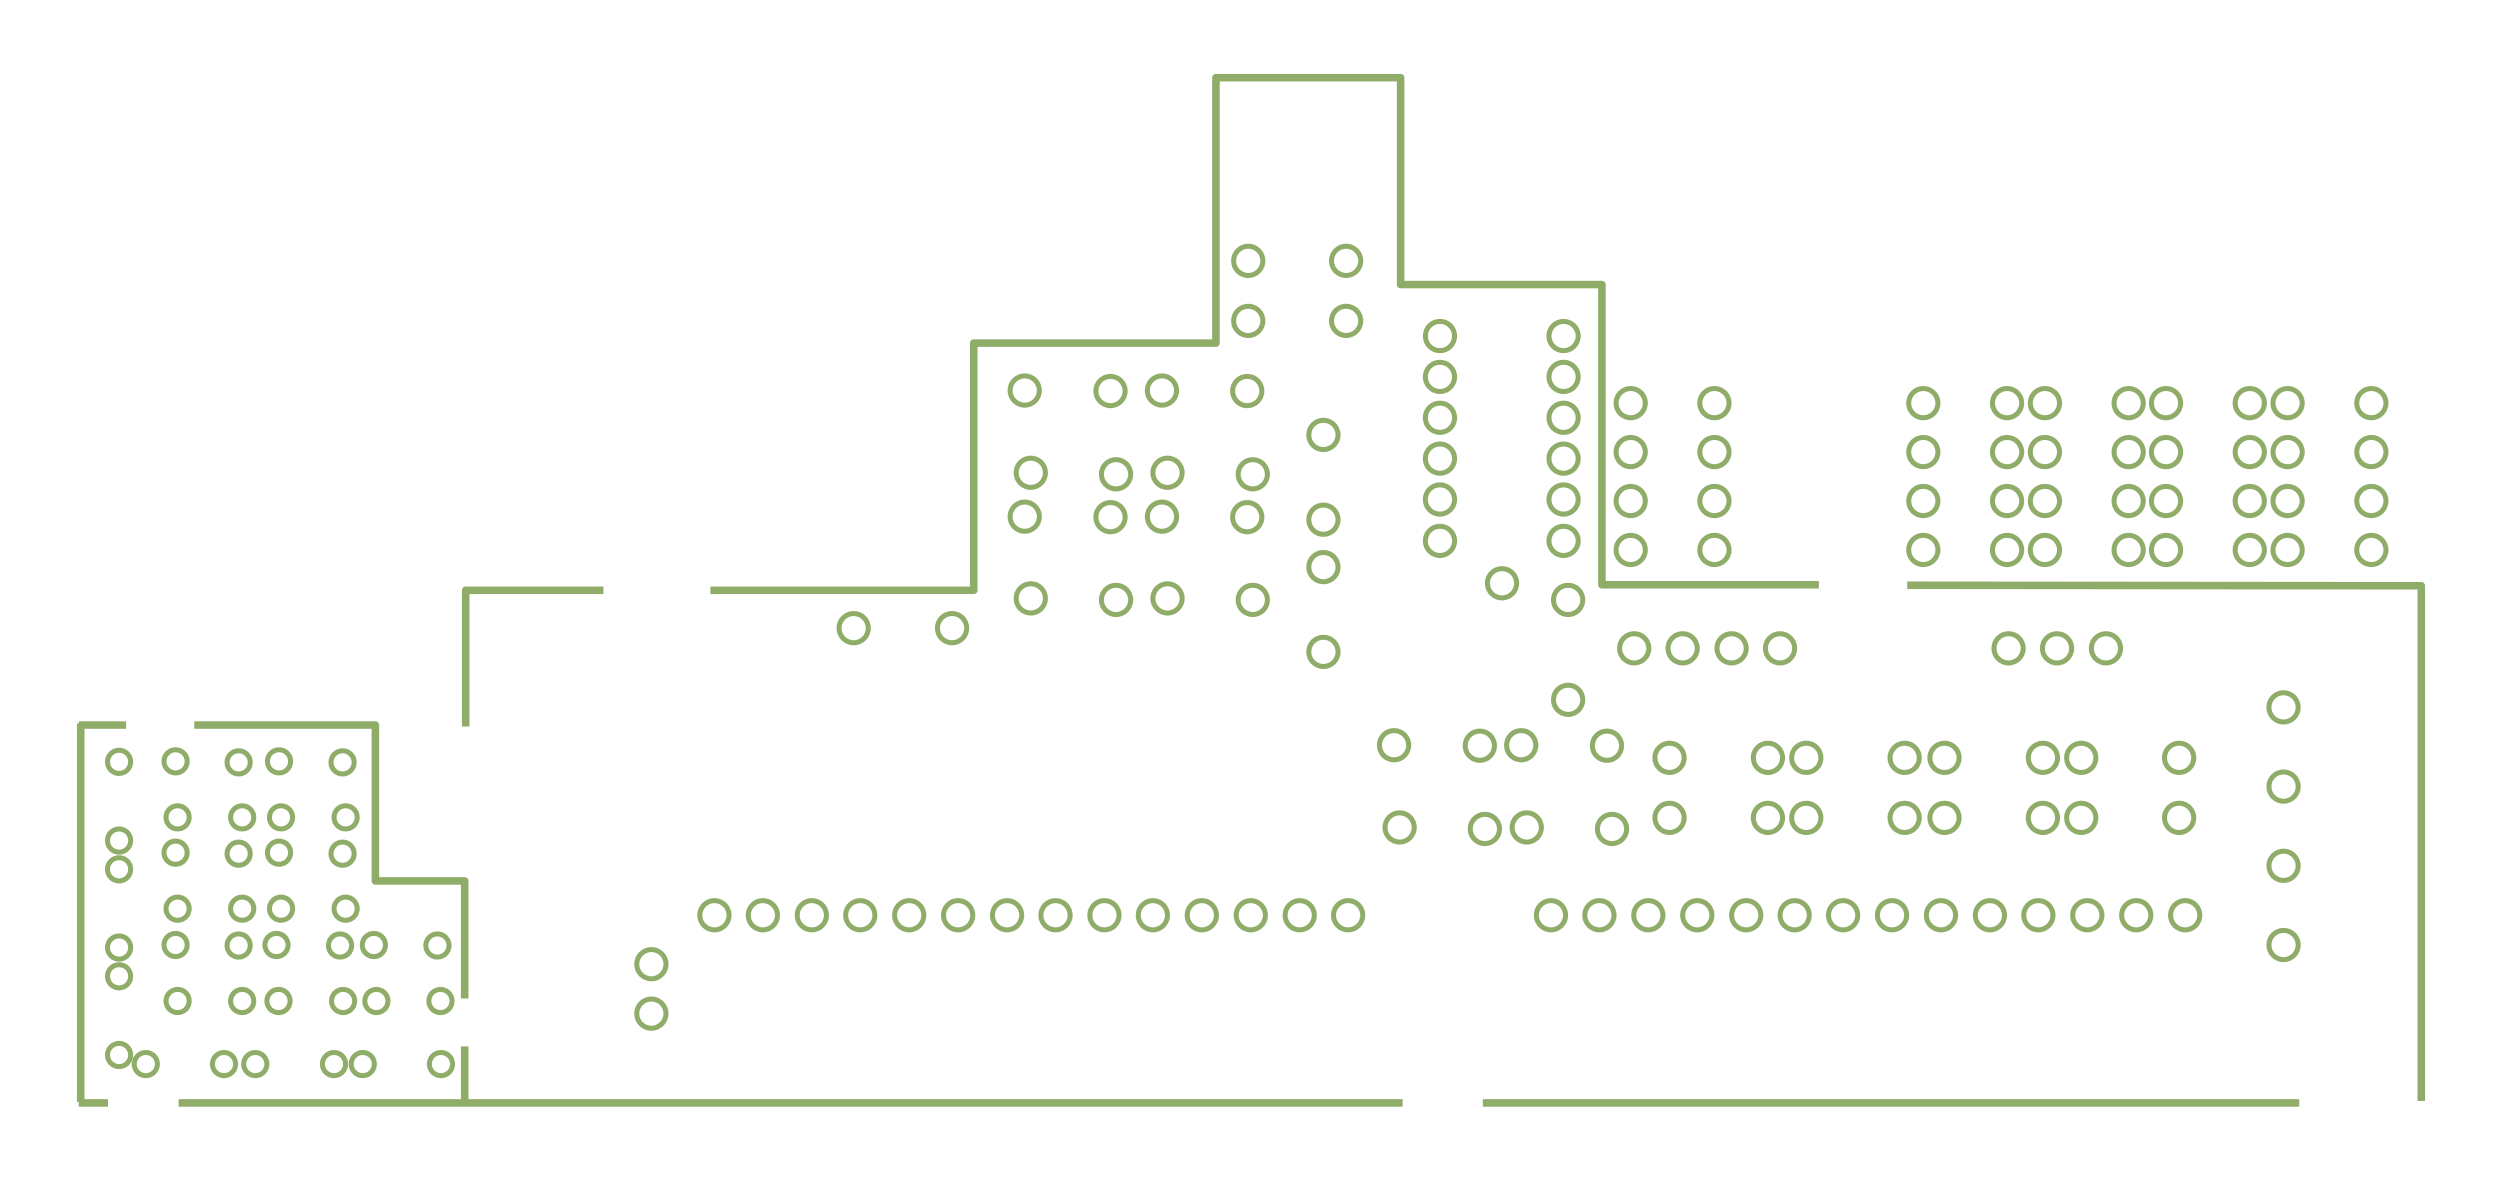 <?xml version="1.0" encoding="utf-8"?>
<!-- Generator: Adobe Illustrator 17.1.0, SVG Export Plug-In . SVG Version: 6.00 Build 0)  -->
<!DOCTYPE svg PUBLIC "-//W3C//DTD SVG 1.1//EN" "http://www.w3.org/Graphics/SVG/1.1/DTD/svg11.dtd">
<svg version="1.1" id="Layer_1" xmlns="http://www.w3.org/2000/svg" xmlns:xlink="http://www.w3.org/1999/xlink" x="0px" y="0px"
	 viewBox="0 0 495.5 234.5" enable-background="new 0 0 495.5 234.5" xml:space="preserve">
<pattern  y="14" width="17.6" height="18.3" patternUnits="userSpaceOnUse" id="USGS_8_Sewage_Disposal" viewBox="17.8 -18.3 17.6 18.3" overflow="visible">
	<g>
		<polygon fill="none" points="17.8,0 35.4,0 35.4,-18.3 17.8,-18.3 		"/>
		<g>
			<polygon fill="none" points="17.8,0 35.4,0 35.4,-18.3 17.8,-18.3 			"/>
			<g>
				<line fill="none" stroke="#8FAD69" stroke-width="0.3" stroke-linecap="square" x1="35.4" y1="-18.1" x2="53.1" y2="-18.1"/>
				<line fill="none" stroke="#8FAD69" stroke-width="0.3" stroke-linecap="square" x1="35.4" y1="-17.7" x2="53.1" y2="-17.7"/>
				<line fill="none" stroke="#8FAD69" stroke-width="0.3" stroke-linecap="square" x1="35.4" y1="-17.3" x2="53.1" y2="-17.3"/>
				<line fill="none" stroke="#8FAD69" stroke-width="0.3" stroke-linecap="square" x1="35.4" y1="-16.9" x2="53.1" y2="-16.9"/>
				<line fill="none" stroke="#8FAD69" stroke-width="0.3" stroke-linecap="square" x1="35.4" y1="-16.4" x2="53.1" y2="-16.4"/>
				<line fill="none" stroke="#8FAD69" stroke-width="0.3" stroke-linecap="square" x1="35.4" y1="-16.1" x2="53.1" y2="-16.1"/>
				<line fill="none" stroke="#8FAD69" stroke-width="0.3" stroke-linecap="square" x1="35.4" y1="-15.6" x2="53.1" y2="-15.6"/>
				<line fill="none" stroke="#8FAD69" stroke-width="0.3" stroke-linecap="square" x1="35.4" y1="-15.2" x2="53.1" y2="-15.2"/>
				<line fill="none" stroke="#8FAD69" stroke-width="0.3" stroke-linecap="square" x1="35.4" y1="-14.8" x2="53.1" y2="-14.8"/>
				<line fill="none" stroke="#8FAD69" stroke-width="0.3" stroke-linecap="square" x1="35.4" y1="-14.4" x2="53.1" y2="-14.4"/>
				<line fill="none" stroke="#8FAD69" stroke-width="0.3" stroke-linecap="square" x1="35.4" y1="-14" x2="53.1" y2="-14"/>
				<line fill="none" stroke="#8FAD69" stroke-width="0.3" stroke-linecap="square" x1="35.4" y1="-13.6" x2="53.1" y2="-13.6"/>
				<line fill="none" stroke="#8FAD69" stroke-width="0.3" stroke-linecap="square" x1="35.4" y1="-13.1" x2="53.1" y2="-13.1"/>
				<line fill="none" stroke="#8FAD69" stroke-width="0.3" stroke-linecap="square" x1="35.4" y1="-12.7" x2="53.1" y2="-12.7"/>
				<line fill="none" stroke="#8FAD69" stroke-width="0.3" stroke-linecap="square" x1="35.4" y1="-12.3" x2="53.1" y2="-12.3"/>
				<line fill="none" stroke="#8FAD69" stroke-width="0.3" stroke-linecap="square" x1="35.4" y1="-11.9" x2="53.1" y2="-11.9"/>
				<line fill="none" stroke="#8FAD69" stroke-width="0.3" stroke-linecap="square" x1="35.4" y1="-11.5" x2="53.1" y2="-11.5"/>
				<line fill="none" stroke="#8FAD69" stroke-width="0.3" stroke-linecap="square" x1="35.4" y1="-11.1" x2="53.1" y2="-11.1"/>
				<line fill="none" stroke="#8FAD69" stroke-width="0.3" stroke-linecap="square" x1="35.4" y1="-10.6" x2="53.1" y2="-10.6"/>
				<line fill="none" stroke="#8FAD69" stroke-width="0.3" stroke-linecap="square" x1="35.4" y1="-10.2" x2="53.1" y2="-10.2"/>
				<line fill="none" stroke="#8FAD69" stroke-width="0.3" stroke-linecap="square" x1="35.4" y1="-9.8" x2="53.1" y2="-9.8"/>
				<line fill="none" stroke="#8FAD69" stroke-width="0.3" stroke-linecap="square" x1="35.4" y1="-9.4" x2="53.1" y2="-9.4"/>
				<line fill="none" stroke="#8FAD69" stroke-width="0.3" stroke-linecap="square" x1="35.4" y1="-9" x2="53.1" y2="-9"/>
				<line fill="none" stroke="#8FAD69" stroke-width="0.3" stroke-linecap="square" x1="35.4" y1="-8.6" x2="53.1" y2="-8.6"/>
				<line fill="none" stroke="#8FAD69" stroke-width="0.3" stroke-linecap="square" x1="35.4" y1="-8.1" x2="53.1" y2="-8.1"/>
				<line fill="none" stroke="#8FAD69" stroke-width="0.3" stroke-linecap="square" x1="35.4" y1="-7.7" x2="53.1" y2="-7.7"/>
				<line fill="none" stroke="#8FAD69" stroke-width="0.3" stroke-linecap="square" x1="35.4" y1="-7.3" x2="53.1" y2="-7.3"/>
				<line fill="none" stroke="#8FAD69" stroke-width="0.3" stroke-linecap="square" x1="35.4" y1="-6.9" x2="53.1" y2="-6.9"/>
				<line fill="none" stroke="#8FAD69" stroke-width="0.3" stroke-linecap="square" x1="35.4" y1="-6.5" x2="53.1" y2="-6.5"/>
				<line fill="none" stroke="#8FAD69" stroke-width="0.3" stroke-linecap="square" x1="35.4" y1="-6.1" x2="53.1" y2="-6.1"/>
				<line fill="none" stroke="#8FAD69" stroke-width="0.3" stroke-linecap="square" x1="35.4" y1="-5.6" x2="53.1" y2="-5.6"/>
				<line fill="none" stroke="#8FAD69" stroke-width="0.3" stroke-linecap="square" x1="35.4" y1="-5.2" x2="53.1" y2="-5.2"/>
				<line fill="none" stroke="#8FAD69" stroke-width="0.3" stroke-linecap="square" x1="35.4" y1="-4.8" x2="53.1" y2="-4.8"/>
				<line fill="none" stroke="#8FAD69" stroke-width="0.3" stroke-linecap="square" x1="35.4" y1="-4.4" x2="53.1" y2="-4.4"/>
				<line fill="none" stroke="#8FAD69" stroke-width="0.3" stroke-linecap="square" x1="35.4" y1="-4" x2="53.1" y2="-4"/>
				<line fill="none" stroke="#8FAD69" stroke-width="0.3" stroke-linecap="square" x1="35.4" y1="-3.6" x2="53.1" y2="-3.6"/>
				<line fill="none" stroke="#8FAD69" stroke-width="0.3" stroke-linecap="square" x1="35.4" y1="-3.1" x2="53.1" y2="-3.1"/>
				<line fill="none" stroke="#8FAD69" stroke-width="0.3" stroke-linecap="square" x1="35.4" y1="-2.7" x2="53.1" y2="-2.7"/>
				<line fill="none" stroke="#8FAD69" stroke-width="0.3" stroke-linecap="square" x1="35.4" y1="-2.3" x2="53.1" y2="-2.3"/>
				<line fill="none" stroke="#8FAD69" stroke-width="0.3" stroke-linecap="square" x1="35.4" y1="-1.9" x2="53.1" y2="-1.9"/>
				<line fill="none" stroke="#8FAD69" stroke-width="0.3" stroke-linecap="square" x1="35.4" y1="-1.5" x2="53.1" y2="-1.5"/>
				<line fill="none" stroke="#8FAD69" stroke-width="0.3" stroke-linecap="square" x1="35.4" y1="-1.1" x2="53.1" y2="-1.1"/>
				<line fill="none" stroke="#8FAD69" stroke-width="0.3" stroke-linecap="square" x1="35.4" y1="-0.6" x2="53.1" y2="-0.6"/>
				<line fill="none" stroke="#8FAD69" stroke-width="0.3" stroke-linecap="square" x1="35.4" y1="-0.2" x2="53.1" y2="-0.2"/>
			</g>
			<g>
				<line fill="none" stroke="#8FAD69" stroke-width="0.3" stroke-linecap="square" x1="17.8" y1="-18.1" x2="35.4" y2="-18.1"/>
				<line fill="none" stroke="#8FAD69" stroke-width="0.3" stroke-linecap="square" x1="17.8" y1="-17.7" x2="35.4" y2="-17.7"/>
				<line fill="none" stroke="#8FAD69" stroke-width="0.3" stroke-linecap="square" x1="17.8" y1="-17.3" x2="35.4" y2="-17.3"/>
				<line fill="none" stroke="#8FAD69" stroke-width="0.3" stroke-linecap="square" x1="17.8" y1="-16.9" x2="35.4" y2="-16.9"/>
				<line fill="none" stroke="#8FAD69" stroke-width="0.3" stroke-linecap="square" x1="17.8" y1="-16.4" x2="35.4" y2="-16.4"/>
				<line fill="none" stroke="#8FAD69" stroke-width="0.3" stroke-linecap="square" x1="17.8" y1="-16.1" x2="35.4" y2="-16.1"/>
				<line fill="none" stroke="#8FAD69" stroke-width="0.3" stroke-linecap="square" x1="17.8" y1="-15.6" x2="35.4" y2="-15.6"/>
				<line fill="none" stroke="#8FAD69" stroke-width="0.3" stroke-linecap="square" x1="17.8" y1="-15.2" x2="35.4" y2="-15.2"/>
				<line fill="none" stroke="#8FAD69" stroke-width="0.3" stroke-linecap="square" x1="17.8" y1="-14.8" x2="35.4" y2="-14.8"/>
				<line fill="none" stroke="#8FAD69" stroke-width="0.3" stroke-linecap="square" x1="17.8" y1="-14.4" x2="35.4" y2="-14.4"/>
				<line fill="none" stroke="#8FAD69" stroke-width="0.3" stroke-linecap="square" x1="17.8" y1="-14" x2="35.4" y2="-14"/>
				<line fill="none" stroke="#8FAD69" stroke-width="0.3" stroke-linecap="square" x1="17.8" y1="-13.6" x2="35.4" y2="-13.6"/>
				<line fill="none" stroke="#8FAD69" stroke-width="0.3" stroke-linecap="square" x1="17.8" y1="-13.1" x2="35.4" y2="-13.1"/>
				<line fill="none" stroke="#8FAD69" stroke-width="0.3" stroke-linecap="square" x1="17.8" y1="-12.7" x2="35.4" y2="-12.7"/>
				<line fill="none" stroke="#8FAD69" stroke-width="0.3" stroke-linecap="square" x1="17.8" y1="-12.3" x2="35.4" y2="-12.3"/>
				<line fill="none" stroke="#8FAD69" stroke-width="0.3" stroke-linecap="square" x1="17.8" y1="-11.9" x2="35.4" y2="-11.9"/>
				<line fill="none" stroke="#8FAD69" stroke-width="0.3" stroke-linecap="square" x1="17.8" y1="-11.5" x2="35.4" y2="-11.5"/>
				<line fill="none" stroke="#8FAD69" stroke-width="0.3" stroke-linecap="square" x1="17.8" y1="-11.1" x2="35.4" y2="-11.1"/>
				<line fill="none" stroke="#8FAD69" stroke-width="0.3" stroke-linecap="square" x1="17.8" y1="-10.6" x2="35.4" y2="-10.6"/>
				<line fill="none" stroke="#8FAD69" stroke-width="0.3" stroke-linecap="square" x1="17.8" y1="-10.2" x2="35.4" y2="-10.2"/>
				<line fill="none" stroke="#8FAD69" stroke-width="0.3" stroke-linecap="square" x1="17.8" y1="-9.8" x2="35.4" y2="-9.8"/>
				<line fill="none" stroke="#8FAD69" stroke-width="0.3" stroke-linecap="square" x1="17.8" y1="-9.4" x2="35.4" y2="-9.4"/>
				<line fill="none" stroke="#8FAD69" stroke-width="0.3" stroke-linecap="square" x1="17.8" y1="-9" x2="35.4" y2="-9"/>
				<line fill="none" stroke="#8FAD69" stroke-width="0.3" stroke-linecap="square" x1="17.8" y1="-8.6" x2="35.4" y2="-8.6"/>
				<line fill="none" stroke="#8FAD69" stroke-width="0.3" stroke-linecap="square" x1="17.8" y1="-8.1" x2="35.4" y2="-8.1"/>
				<line fill="none" stroke="#8FAD69" stroke-width="0.3" stroke-linecap="square" x1="17.8" y1="-7.7" x2="35.4" y2="-7.7"/>
				<line fill="none" stroke="#8FAD69" stroke-width="0.3" stroke-linecap="square" x1="17.8" y1="-7.3" x2="35.4" y2="-7.3"/>
				<line fill="none" stroke="#8FAD69" stroke-width="0.3" stroke-linecap="square" x1="17.8" y1="-6.9" x2="35.4" y2="-6.9"/>
				<line fill="none" stroke="#8FAD69" stroke-width="0.3" stroke-linecap="square" x1="17.8" y1="-6.5" x2="35.4" y2="-6.5"/>
				<line fill="none" stroke="#8FAD69" stroke-width="0.3" stroke-linecap="square" x1="17.8" y1="-6.1" x2="35.4" y2="-6.1"/>
				<line fill="none" stroke="#8FAD69" stroke-width="0.3" stroke-linecap="square" x1="17.8" y1="-5.6" x2="35.4" y2="-5.6"/>
				<line fill="none" stroke="#8FAD69" stroke-width="0.3" stroke-linecap="square" x1="17.8" y1="-5.2" x2="35.4" y2="-5.2"/>
				<line fill="none" stroke="#8FAD69" stroke-width="0.3" stroke-linecap="square" x1="17.8" y1="-4.8" x2="35.4" y2="-4.8"/>
				<line fill="none" stroke="#8FAD69" stroke-width="0.3" stroke-linecap="square" x1="17.8" y1="-4.4" x2="35.4" y2="-4.4"/>
				<line fill="none" stroke="#8FAD69" stroke-width="0.3" stroke-linecap="square" x1="17.8" y1="-4" x2="35.4" y2="-4"/>
				<line fill="none" stroke="#8FAD69" stroke-width="0.3" stroke-linecap="square" x1="17.8" y1="-3.6" x2="35.4" y2="-3.6"/>
				<line fill="none" stroke="#8FAD69" stroke-width="0.3" stroke-linecap="square" x1="17.8" y1="-3.1" x2="35.4" y2="-3.1"/>
				<line fill="none" stroke="#8FAD69" stroke-width="0.3" stroke-linecap="square" x1="17.8" y1="-2.7" x2="35.4" y2="-2.7"/>
				<line fill="none" stroke="#8FAD69" stroke-width="0.3" stroke-linecap="square" x1="17.8" y1="-2.3" x2="35.4" y2="-2.3"/>
				<line fill="none" stroke="#8FAD69" stroke-width="0.3" stroke-linecap="square" x1="17.8" y1="-1.9" x2="35.4" y2="-1.9"/>
				<line fill="none" stroke="#8FAD69" stroke-width="0.3" stroke-linecap="square" x1="17.8" y1="-1.5" x2="35.4" y2="-1.5"/>
				<line fill="none" stroke="#8FAD69" stroke-width="0.3" stroke-linecap="square" x1="17.8" y1="-1.1" x2="35.4" y2="-1.1"/>
				<line fill="none" stroke="#8FAD69" stroke-width="0.3" stroke-linecap="square" x1="17.8" y1="-0.6" x2="35.4" y2="-0.6"/>
				<line fill="none" stroke="#8FAD69" stroke-width="0.3" stroke-linecap="square" x1="17.8" y1="-0.2" x2="35.4" y2="-0.2"/>
			</g>
			<g>
				<line fill="none" stroke="#8FAD69" stroke-width="0.3" stroke-linecap="square" x1="0.1" y1="-18.1" x2="17.8" y2="-18.1"/>
				<line fill="none" stroke="#8FAD69" stroke-width="0.3" stroke-linecap="square" x1="0.1" y1="-17.7" x2="17.8" y2="-17.7"/>
				<line fill="none" stroke="#8FAD69" stroke-width="0.3" stroke-linecap="square" x1="0.1" y1="-17.3" x2="17.8" y2="-17.3"/>
				<line fill="none" stroke="#8FAD69" stroke-width="0.3" stroke-linecap="square" x1="0.1" y1="-16.9" x2="17.8" y2="-16.9"/>
				<line fill="none" stroke="#8FAD69" stroke-width="0.3" stroke-linecap="square" x1="0.1" y1="-16.4" x2="17.8" y2="-16.4"/>
				<line fill="none" stroke="#8FAD69" stroke-width="0.3" stroke-linecap="square" x1="0.1" y1="-16.1" x2="17.8" y2="-16.1"/>
				<line fill="none" stroke="#8FAD69" stroke-width="0.3" stroke-linecap="square" x1="0.1" y1="-15.6" x2="17.8" y2="-15.6"/>
				<line fill="none" stroke="#8FAD69" stroke-width="0.3" stroke-linecap="square" x1="0.1" y1="-15.2" x2="17.8" y2="-15.2"/>
				<line fill="none" stroke="#8FAD69" stroke-width="0.3" stroke-linecap="square" x1="0.1" y1="-14.8" x2="17.8" y2="-14.8"/>
				<line fill="none" stroke="#8FAD69" stroke-width="0.3" stroke-linecap="square" x1="0.1" y1="-14.4" x2="17.8" y2="-14.4"/>
				<line fill="none" stroke="#8FAD69" stroke-width="0.3" stroke-linecap="square" x1="0.1" y1="-14" x2="17.8" y2="-14"/>
				<line fill="none" stroke="#8FAD69" stroke-width="0.3" stroke-linecap="square" x1="0.1" y1="-13.6" x2="17.8" y2="-13.6"/>
				<line fill="none" stroke="#8FAD69" stroke-width="0.3" stroke-linecap="square" x1="0.1" y1="-13.1" x2="17.8" y2="-13.1"/>
				<line fill="none" stroke="#8FAD69" stroke-width="0.3" stroke-linecap="square" x1="0.1" y1="-12.7" x2="17.8" y2="-12.7"/>
				<line fill="none" stroke="#8FAD69" stroke-width="0.3" stroke-linecap="square" x1="0.1" y1="-12.3" x2="17.8" y2="-12.3"/>
				<line fill="none" stroke="#8FAD69" stroke-width="0.3" stroke-linecap="square" x1="0.1" y1="-11.9" x2="17.8" y2="-11.9"/>
				<line fill="none" stroke="#8FAD69" stroke-width="0.3" stroke-linecap="square" x1="0.1" y1="-11.5" x2="17.8" y2="-11.5"/>
				<line fill="none" stroke="#8FAD69" stroke-width="0.3" stroke-linecap="square" x1="0.1" y1="-11.1" x2="17.8" y2="-11.1"/>
				<line fill="none" stroke="#8FAD69" stroke-width="0.3" stroke-linecap="square" x1="0.1" y1="-10.6" x2="17.8" y2="-10.6"/>
				<line fill="none" stroke="#8FAD69" stroke-width="0.3" stroke-linecap="square" x1="0.1" y1="-10.2" x2="17.8" y2="-10.2"/>
				<line fill="none" stroke="#8FAD69" stroke-width="0.3" stroke-linecap="square" x1="0.1" y1="-9.8" x2="17.8" y2="-9.8"/>
				<line fill="none" stroke="#8FAD69" stroke-width="0.3" stroke-linecap="square" x1="0.1" y1="-9.4" x2="17.8" y2="-9.4"/>
				<line fill="none" stroke="#8FAD69" stroke-width="0.3" stroke-linecap="square" x1="0.1" y1="-9" x2="17.8" y2="-9"/>
				<line fill="none" stroke="#8FAD69" stroke-width="0.3" stroke-linecap="square" x1="0.1" y1="-8.6" x2="17.8" y2="-8.6"/>
				<line fill="none" stroke="#8FAD69" stroke-width="0.3" stroke-linecap="square" x1="0.1" y1="-8.1" x2="17.8" y2="-8.1"/>
				<line fill="none" stroke="#8FAD69" stroke-width="0.3" stroke-linecap="square" x1="0.1" y1="-7.7" x2="17.8" y2="-7.7"/>
				<line fill="none" stroke="#8FAD69" stroke-width="0.3" stroke-linecap="square" x1="0.1" y1="-7.3" x2="17.8" y2="-7.3"/>
				<line fill="none" stroke="#8FAD69" stroke-width="0.3" stroke-linecap="square" x1="0.1" y1="-6.9" x2="17.8" y2="-6.9"/>
				<line fill="none" stroke="#8FAD69" stroke-width="0.3" stroke-linecap="square" x1="0.1" y1="-6.5" x2="17.8" y2="-6.5"/>
				<line fill="none" stroke="#8FAD69" stroke-width="0.3" stroke-linecap="square" x1="0.1" y1="-6.1" x2="17.8" y2="-6.1"/>
				<line fill="none" stroke="#8FAD69" stroke-width="0.3" stroke-linecap="square" x1="0.1" y1="-5.6" x2="17.8" y2="-5.6"/>
				<line fill="none" stroke="#8FAD69" stroke-width="0.3" stroke-linecap="square" x1="0.1" y1="-5.2" x2="17.8" y2="-5.2"/>
				<line fill="none" stroke="#8FAD69" stroke-width="0.3" stroke-linecap="square" x1="0.1" y1="-4.8" x2="17.8" y2="-4.8"/>
				<line fill="none" stroke="#8FAD69" stroke-width="0.3" stroke-linecap="square" x1="0.1" y1="-4.4" x2="17.8" y2="-4.4"/>
				<line fill="none" stroke="#8FAD69" stroke-width="0.3" stroke-linecap="square" x1="0.1" y1="-4" x2="17.8" y2="-4"/>
				<line fill="none" stroke="#8FAD69" stroke-width="0.3" stroke-linecap="square" x1="0.1" y1="-3.6" x2="17.8" y2="-3.6"/>
				<line fill="none" stroke="#8FAD69" stroke-width="0.3" stroke-linecap="square" x1="0.1" y1="-3.1" x2="17.8" y2="-3.1"/>
				<line fill="none" stroke="#8FAD69" stroke-width="0.3" stroke-linecap="square" x1="0.1" y1="-2.7" x2="17.8" y2="-2.7"/>
				<line fill="none" stroke="#8FAD69" stroke-width="0.3" stroke-linecap="square" x1="0.1" y1="-2.3" x2="17.8" y2="-2.3"/>
				<line fill="none" stroke="#8FAD69" stroke-width="0.3" stroke-linecap="square" x1="0.1" y1="-1.9" x2="17.8" y2="-1.9"/>
				<line fill="none" stroke="#8FAD69" stroke-width="0.3" stroke-linecap="square" x1="0.1" y1="-1.5" x2="17.8" y2="-1.5"/>
				<line fill="none" stroke="#8FAD69" stroke-width="0.3" stroke-linecap="square" x1="0.1" y1="-1.1" x2="17.8" y2="-1.1"/>
				<line fill="none" stroke="#8FAD69" stroke-width="0.3" stroke-linecap="square" x1="0.1" y1="-0.6" x2="17.8" y2="-0.6"/>
				<line fill="none" stroke="#8FAD69" stroke-width="0.3" stroke-linecap="square" x1="0.1" y1="-0.2" x2="17.8" y2="-0.2"/>
			</g>
		</g>
	</g>
</pattern>
<pattern  y="14" width="17.6" height="18.3" patternUnits="userSpaceOnUse" id="USGS_8_Sewage_Disposal_2" viewBox="17.8 -18.3 17.6 18.3" overflow="visible">
	<g>
		<polygon fill="none" points="17.8,0 35.4,0 35.4,-18.3 17.8,-18.3 		"/>
		<g>
			<polygon fill="none" points="17.8,0 35.4,0 35.4,-18.3 17.8,-18.3 			"/>
			<g>
				<line fill="none" stroke="#8FAD69" stroke-width="0.3" stroke-linecap="square" x1="35.4" y1="-18.1" x2="53.1" y2="-18.1"/>
				<line fill="none" stroke="#8FAD69" stroke-width="0.3" stroke-linecap="square" x1="35.4" y1="-17.7" x2="53.1" y2="-17.7"/>
				<line fill="none" stroke="#8FAD69" stroke-width="0.3" stroke-linecap="square" x1="35.4" y1="-17.3" x2="53.1" y2="-17.3"/>
				<line fill="none" stroke="#8FAD69" stroke-width="0.3" stroke-linecap="square" x1="35.4" y1="-16.9" x2="53.1" y2="-16.9"/>
				<line fill="none" stroke="#8FAD69" stroke-width="0.3" stroke-linecap="square" x1="35.4" y1="-16.4" x2="53.1" y2="-16.4"/>
				<line fill="none" stroke="#8FAD69" stroke-width="0.3" stroke-linecap="square" x1="35.4" y1="-16.1" x2="53.1" y2="-16.1"/>
				<line fill="none" stroke="#8FAD69" stroke-width="0.3" stroke-linecap="square" x1="35.4" y1="-15.6" x2="53.1" y2="-15.6"/>
				<line fill="none" stroke="#8FAD69" stroke-width="0.3" stroke-linecap="square" x1="35.4" y1="-15.2" x2="53.1" y2="-15.2"/>
				<line fill="none" stroke="#8FAD69" stroke-width="0.3" stroke-linecap="square" x1="35.4" y1="-14.8" x2="53.1" y2="-14.8"/>
				<line fill="none" stroke="#8FAD69" stroke-width="0.3" stroke-linecap="square" x1="35.4" y1="-14.4" x2="53.1" y2="-14.4"/>
				<line fill="none" stroke="#8FAD69" stroke-width="0.3" stroke-linecap="square" x1="35.4" y1="-14" x2="53.1" y2="-14"/>
				<line fill="none" stroke="#8FAD69" stroke-width="0.3" stroke-linecap="square" x1="35.4" y1="-13.6" x2="53.1" y2="-13.6"/>
				<line fill="none" stroke="#8FAD69" stroke-width="0.3" stroke-linecap="square" x1="35.4" y1="-13.1" x2="53.1" y2="-13.1"/>
				<line fill="none" stroke="#8FAD69" stroke-width="0.3" stroke-linecap="square" x1="35.4" y1="-12.7" x2="53.1" y2="-12.7"/>
				<line fill="none" stroke="#8FAD69" stroke-width="0.3" stroke-linecap="square" x1="35.4" y1="-12.3" x2="53.1" y2="-12.3"/>
				<line fill="none" stroke="#8FAD69" stroke-width="0.3" stroke-linecap="square" x1="35.4" y1="-11.9" x2="53.1" y2="-11.9"/>
				<line fill="none" stroke="#8FAD69" stroke-width="0.3" stroke-linecap="square" x1="35.4" y1="-11.5" x2="53.1" y2="-11.5"/>
				<line fill="none" stroke="#8FAD69" stroke-width="0.3" stroke-linecap="square" x1="35.4" y1="-11.1" x2="53.1" y2="-11.1"/>
				<line fill="none" stroke="#8FAD69" stroke-width="0.3" stroke-linecap="square" x1="35.4" y1="-10.6" x2="53.1" y2="-10.6"/>
				<line fill="none" stroke="#8FAD69" stroke-width="0.3" stroke-linecap="square" x1="35.4" y1="-10.2" x2="53.1" y2="-10.2"/>
				<line fill="none" stroke="#8FAD69" stroke-width="0.3" stroke-linecap="square" x1="35.4" y1="-9.8" x2="53.1" y2="-9.8"/>
				<line fill="none" stroke="#8FAD69" stroke-width="0.3" stroke-linecap="square" x1="35.4" y1="-9.4" x2="53.1" y2="-9.4"/>
				<line fill="none" stroke="#8FAD69" stroke-width="0.3" stroke-linecap="square" x1="35.4" y1="-9" x2="53.1" y2="-9"/>
				<line fill="none" stroke="#8FAD69" stroke-width="0.3" stroke-linecap="square" x1="35.4" y1="-8.6" x2="53.1" y2="-8.6"/>
				<line fill="none" stroke="#8FAD69" stroke-width="0.3" stroke-linecap="square" x1="35.4" y1="-8.1" x2="53.1" y2="-8.1"/>
				<line fill="none" stroke="#8FAD69" stroke-width="0.3" stroke-linecap="square" x1="35.4" y1="-7.7" x2="53.1" y2="-7.7"/>
				<line fill="none" stroke="#8FAD69" stroke-width="0.3" stroke-linecap="square" x1="35.4" y1="-7.3" x2="53.1" y2="-7.3"/>
				<line fill="none" stroke="#8FAD69" stroke-width="0.3" stroke-linecap="square" x1="35.4" y1="-6.9" x2="53.1" y2="-6.9"/>
				<line fill="none" stroke="#8FAD69" stroke-width="0.3" stroke-linecap="square" x1="35.4" y1="-6.5" x2="53.1" y2="-6.5"/>
				<line fill="none" stroke="#8FAD69" stroke-width="0.3" stroke-linecap="square" x1="35.4" y1="-6.1" x2="53.1" y2="-6.1"/>
				<line fill="none" stroke="#8FAD69" stroke-width="0.3" stroke-linecap="square" x1="35.4" y1="-5.6" x2="53.1" y2="-5.6"/>
				<line fill="none" stroke="#8FAD69" stroke-width="0.3" stroke-linecap="square" x1="35.4" y1="-5.2" x2="53.1" y2="-5.2"/>
				<line fill="none" stroke="#8FAD69" stroke-width="0.3" stroke-linecap="square" x1="35.4" y1="-4.8" x2="53.1" y2="-4.8"/>
				<line fill="none" stroke="#8FAD69" stroke-width="0.3" stroke-linecap="square" x1="35.4" y1="-4.4" x2="53.1" y2="-4.4"/>
				<line fill="none" stroke="#8FAD69" stroke-width="0.3" stroke-linecap="square" x1="35.4" y1="-4" x2="53.1" y2="-4"/>
				<line fill="none" stroke="#8FAD69" stroke-width="0.3" stroke-linecap="square" x1="35.4" y1="-3.6" x2="53.1" y2="-3.6"/>
				<line fill="none" stroke="#8FAD69" stroke-width="0.3" stroke-linecap="square" x1="35.4" y1="-3.1" x2="53.1" y2="-3.1"/>
				<line fill="none" stroke="#8FAD69" stroke-width="0.3" stroke-linecap="square" x1="35.4" y1="-2.7" x2="53.1" y2="-2.7"/>
				<line fill="none" stroke="#8FAD69" stroke-width="0.3" stroke-linecap="square" x1="35.4" y1="-2.3" x2="53.1" y2="-2.3"/>
				<line fill="none" stroke="#8FAD69" stroke-width="0.3" stroke-linecap="square" x1="35.4" y1="-1.9" x2="53.1" y2="-1.9"/>
				<line fill="none" stroke="#8FAD69" stroke-width="0.3" stroke-linecap="square" x1="35.4" y1="-1.5" x2="53.1" y2="-1.5"/>
				<line fill="none" stroke="#8FAD69" stroke-width="0.3" stroke-linecap="square" x1="35.4" y1="-1.1" x2="53.1" y2="-1.1"/>
				<line fill="none" stroke="#8FAD69" stroke-width="0.3" stroke-linecap="square" x1="35.4" y1="-0.6" x2="53.1" y2="-0.6"/>
				<line fill="none" stroke="#8FAD69" stroke-width="0.3" stroke-linecap="square" x1="35.4" y1="-0.2" x2="53.1" y2="-0.2"/>
			</g>
			<g>
				<line fill="none" stroke="#8FAD69" stroke-width="0.3" stroke-linecap="square" x1="17.8" y1="-18.1" x2="35.4" y2="-18.1"/>
				<line fill="none" stroke="#8FAD69" stroke-width="0.3" stroke-linecap="square" x1="17.8" y1="-17.7" x2="35.4" y2="-17.7"/>
				<line fill="none" stroke="#8FAD69" stroke-width="0.3" stroke-linecap="square" x1="17.8" y1="-17.3" x2="35.4" y2="-17.3"/>
				<line fill="none" stroke="#8FAD69" stroke-width="0.3" stroke-linecap="square" x1="17.8" y1="-16.9" x2="35.4" y2="-16.9"/>
				<line fill="none" stroke="#8FAD69" stroke-width="0.3" stroke-linecap="square" x1="17.8" y1="-16.4" x2="35.4" y2="-16.4"/>
				<line fill="none" stroke="#8FAD69" stroke-width="0.3" stroke-linecap="square" x1="17.8" y1="-16.1" x2="35.4" y2="-16.1"/>
				<line fill="none" stroke="#8FAD69" stroke-width="0.3" stroke-linecap="square" x1="17.8" y1="-15.6" x2="35.4" y2="-15.6"/>
				<line fill="none" stroke="#8FAD69" stroke-width="0.3" stroke-linecap="square" x1="17.8" y1="-15.2" x2="35.4" y2="-15.2"/>
				<line fill="none" stroke="#8FAD69" stroke-width="0.3" stroke-linecap="square" x1="17.8" y1="-14.8" x2="35.4" y2="-14.8"/>
				<line fill="none" stroke="#8FAD69" stroke-width="0.3" stroke-linecap="square" x1="17.8" y1="-14.4" x2="35.4" y2="-14.4"/>
				<line fill="none" stroke="#8FAD69" stroke-width="0.3" stroke-linecap="square" x1="17.8" y1="-14" x2="35.4" y2="-14"/>
				<line fill="none" stroke="#8FAD69" stroke-width="0.3" stroke-linecap="square" x1="17.8" y1="-13.6" x2="35.4" y2="-13.6"/>
				<line fill="none" stroke="#8FAD69" stroke-width="0.3" stroke-linecap="square" x1="17.8" y1="-13.1" x2="35.4" y2="-13.1"/>
				<line fill="none" stroke="#8FAD69" stroke-width="0.3" stroke-linecap="square" x1="17.8" y1="-12.7" x2="35.4" y2="-12.7"/>
				<line fill="none" stroke="#8FAD69" stroke-width="0.3" stroke-linecap="square" x1="17.8" y1="-12.3" x2="35.4" y2="-12.3"/>
				<line fill="none" stroke="#8FAD69" stroke-width="0.3" stroke-linecap="square" x1="17.8" y1="-11.9" x2="35.4" y2="-11.9"/>
				<line fill="none" stroke="#8FAD69" stroke-width="0.3" stroke-linecap="square" x1="17.8" y1="-11.5" x2="35.4" y2="-11.5"/>
				<line fill="none" stroke="#8FAD69" stroke-width="0.3" stroke-linecap="square" x1="17.8" y1="-11.1" x2="35.4" y2="-11.1"/>
				<line fill="none" stroke="#8FAD69" stroke-width="0.3" stroke-linecap="square" x1="17.8" y1="-10.6" x2="35.4" y2="-10.6"/>
				<line fill="none" stroke="#8FAD69" stroke-width="0.3" stroke-linecap="square" x1="17.8" y1="-10.2" x2="35.4" y2="-10.2"/>
				<line fill="none" stroke="#8FAD69" stroke-width="0.3" stroke-linecap="square" x1="17.8" y1="-9.8" x2="35.4" y2="-9.8"/>
				<line fill="none" stroke="#8FAD69" stroke-width="0.3" stroke-linecap="square" x1="17.8" y1="-9.4" x2="35.4" y2="-9.4"/>
				<line fill="none" stroke="#8FAD69" stroke-width="0.3" stroke-linecap="square" x1="17.8" y1="-9" x2="35.4" y2="-9"/>
				<line fill="none" stroke="#8FAD69" stroke-width="0.3" stroke-linecap="square" x1="17.8" y1="-8.6" x2="35.4" y2="-8.6"/>
				<line fill="none" stroke="#8FAD69" stroke-width="0.3" stroke-linecap="square" x1="17.8" y1="-8.1" x2="35.4" y2="-8.1"/>
				<line fill="none" stroke="#8FAD69" stroke-width="0.3" stroke-linecap="square" x1="17.8" y1="-7.7" x2="35.4" y2="-7.7"/>
				<line fill="none" stroke="#8FAD69" stroke-width="0.3" stroke-linecap="square" x1="17.8" y1="-7.3" x2="35.4" y2="-7.3"/>
				<line fill="none" stroke="#8FAD69" stroke-width="0.3" stroke-linecap="square" x1="17.8" y1="-6.9" x2="35.4" y2="-6.9"/>
				<line fill="none" stroke="#8FAD69" stroke-width="0.3" stroke-linecap="square" x1="17.8" y1="-6.5" x2="35.4" y2="-6.5"/>
				<line fill="none" stroke="#8FAD69" stroke-width="0.3" stroke-linecap="square" x1="17.8" y1="-6.1" x2="35.4" y2="-6.1"/>
				<line fill="none" stroke="#8FAD69" stroke-width="0.3" stroke-linecap="square" x1="17.8" y1="-5.6" x2="35.4" y2="-5.6"/>
				<line fill="none" stroke="#8FAD69" stroke-width="0.3" stroke-linecap="square" x1="17.8" y1="-5.2" x2="35.4" y2="-5.2"/>
				<line fill="none" stroke="#8FAD69" stroke-width="0.3" stroke-linecap="square" x1="17.8" y1="-4.8" x2="35.4" y2="-4.8"/>
				<line fill="none" stroke="#8FAD69" stroke-width="0.3" stroke-linecap="square" x1="17.8" y1="-4.4" x2="35.4" y2="-4.4"/>
				<line fill="none" stroke="#8FAD69" stroke-width="0.3" stroke-linecap="square" x1="17.8" y1="-4" x2="35.4" y2="-4"/>
				<line fill="none" stroke="#8FAD69" stroke-width="0.3" stroke-linecap="square" x1="17.8" y1="-3.6" x2="35.4" y2="-3.6"/>
				<line fill="none" stroke="#8FAD69" stroke-width="0.3" stroke-linecap="square" x1="17.8" y1="-3.1" x2="35.4" y2="-3.1"/>
				<line fill="none" stroke="#8FAD69" stroke-width="0.3" stroke-linecap="square" x1="17.8" y1="-2.7" x2="35.4" y2="-2.7"/>
				<line fill="none" stroke="#8FAD69" stroke-width="0.3" stroke-linecap="square" x1="17.8" y1="-2.3" x2="35.4" y2="-2.3"/>
				<line fill="none" stroke="#8FAD69" stroke-width="0.3" stroke-linecap="square" x1="17.8" y1="-1.9" x2="35.4" y2="-1.9"/>
				<line fill="none" stroke="#8FAD69" stroke-width="0.3" stroke-linecap="square" x1="17.8" y1="-1.5" x2="35.4" y2="-1.5"/>
				<line fill="none" stroke="#8FAD69" stroke-width="0.3" stroke-linecap="square" x1="17.8" y1="-1.1" x2="35.4" y2="-1.1"/>
				<line fill="none" stroke="#8FAD69" stroke-width="0.3" stroke-linecap="square" x1="17.8" y1="-0.6" x2="35.4" y2="-0.6"/>
				<line fill="none" stroke="#8FAD69" stroke-width="0.3" stroke-linecap="square" x1="17.8" y1="-0.2" x2="35.4" y2="-0.2"/>
			</g>
			<g>
				<line fill="none" stroke="#8FAD69" stroke-width="0.3" stroke-linecap="square" x1="0.1" y1="-18.1" x2="17.8" y2="-18.1"/>
				<line fill="none" stroke="#8FAD69" stroke-width="0.3" stroke-linecap="square" x1="0.1" y1="-17.7" x2="17.8" y2="-17.7"/>
				<line fill="none" stroke="#8FAD69" stroke-width="0.3" stroke-linecap="square" x1="0.1" y1="-17.3" x2="17.8" y2="-17.3"/>
				<line fill="none" stroke="#8FAD69" stroke-width="0.3" stroke-linecap="square" x1="0.1" y1="-16.9" x2="17.8" y2="-16.9"/>
				<line fill="none" stroke="#8FAD69" stroke-width="0.3" stroke-linecap="square" x1="0.1" y1="-16.4" x2="17.8" y2="-16.4"/>
				<line fill="none" stroke="#8FAD69" stroke-width="0.3" stroke-linecap="square" x1="0.1" y1="-16.1" x2="17.8" y2="-16.1"/>
				<line fill="none" stroke="#8FAD69" stroke-width="0.3" stroke-linecap="square" x1="0.1" y1="-15.6" x2="17.8" y2="-15.6"/>
				<line fill="none" stroke="#8FAD69" stroke-width="0.3" stroke-linecap="square" x1="0.1" y1="-15.2" x2="17.8" y2="-15.2"/>
				<line fill="none" stroke="#8FAD69" stroke-width="0.3" stroke-linecap="square" x1="0.1" y1="-14.8" x2="17.8" y2="-14.8"/>
				<line fill="none" stroke="#8FAD69" stroke-width="0.3" stroke-linecap="square" x1="0.1" y1="-14.4" x2="17.8" y2="-14.4"/>
				<line fill="none" stroke="#8FAD69" stroke-width="0.3" stroke-linecap="square" x1="0.1" y1="-14" x2="17.8" y2="-14"/>
				<line fill="none" stroke="#8FAD69" stroke-width="0.3" stroke-linecap="square" x1="0.1" y1="-13.6" x2="17.8" y2="-13.6"/>
				<line fill="none" stroke="#8FAD69" stroke-width="0.3" stroke-linecap="square" x1="0.1" y1="-13.1" x2="17.8" y2="-13.1"/>
				<line fill="none" stroke="#8FAD69" stroke-width="0.3" stroke-linecap="square" x1="0.1" y1="-12.7" x2="17.8" y2="-12.7"/>
				<line fill="none" stroke="#8FAD69" stroke-width="0.3" stroke-linecap="square" x1="0.1" y1="-12.3" x2="17.8" y2="-12.3"/>
				<line fill="none" stroke="#8FAD69" stroke-width="0.3" stroke-linecap="square" x1="0.1" y1="-11.9" x2="17.8" y2="-11.9"/>
				<line fill="none" stroke="#8FAD69" stroke-width="0.3" stroke-linecap="square" x1="0.1" y1="-11.5" x2="17.8" y2="-11.5"/>
				<line fill="none" stroke="#8FAD69" stroke-width="0.3" stroke-linecap="square" x1="0.1" y1="-11.1" x2="17.8" y2="-11.1"/>
				<line fill="none" stroke="#8FAD69" stroke-width="0.3" stroke-linecap="square" x1="0.1" y1="-10.6" x2="17.8" y2="-10.6"/>
				<line fill="none" stroke="#8FAD69" stroke-width="0.3" stroke-linecap="square" x1="0.1" y1="-10.2" x2="17.8" y2="-10.2"/>
				<line fill="none" stroke="#8FAD69" stroke-width="0.3" stroke-linecap="square" x1="0.1" y1="-9.8" x2="17.8" y2="-9.8"/>
				<line fill="none" stroke="#8FAD69" stroke-width="0.3" stroke-linecap="square" x1="0.1" y1="-9.4" x2="17.8" y2="-9.4"/>
				<line fill="none" stroke="#8FAD69" stroke-width="0.3" stroke-linecap="square" x1="0.1" y1="-9" x2="17.8" y2="-9"/>
				<line fill="none" stroke="#8FAD69" stroke-width="0.3" stroke-linecap="square" x1="0.1" y1="-8.6" x2="17.8" y2="-8.6"/>
				<line fill="none" stroke="#8FAD69" stroke-width="0.3" stroke-linecap="square" x1="0.1" y1="-8.1" x2="17.8" y2="-8.1"/>
				<line fill="none" stroke="#8FAD69" stroke-width="0.3" stroke-linecap="square" x1="0.1" y1="-7.7" x2="17.8" y2="-7.7"/>
				<line fill="none" stroke="#8FAD69" stroke-width="0.3" stroke-linecap="square" x1="0.1" y1="-7.3" x2="17.8" y2="-7.3"/>
				<line fill="none" stroke="#8FAD69" stroke-width="0.3" stroke-linecap="square" x1="0.1" y1="-6.9" x2="17.8" y2="-6.9"/>
				<line fill="none" stroke="#8FAD69" stroke-width="0.3" stroke-linecap="square" x1="0.1" y1="-6.5" x2="17.8" y2="-6.5"/>
				<line fill="none" stroke="#8FAD69" stroke-width="0.3" stroke-linecap="square" x1="0.1" y1="-6.1" x2="17.8" y2="-6.1"/>
				<line fill="none" stroke="#8FAD69" stroke-width="0.3" stroke-linecap="square" x1="0.1" y1="-5.6" x2="17.8" y2="-5.6"/>
				<line fill="none" stroke="#8FAD69" stroke-width="0.3" stroke-linecap="square" x1="0.1" y1="-5.2" x2="17.8" y2="-5.2"/>
				<line fill="none" stroke="#8FAD69" stroke-width="0.3" stroke-linecap="square" x1="0.1" y1="-4.8" x2="17.8" y2="-4.8"/>
				<line fill="none" stroke="#8FAD69" stroke-width="0.3" stroke-linecap="square" x1="0.1" y1="-4.4" x2="17.8" y2="-4.4"/>
				<line fill="none" stroke="#8FAD69" stroke-width="0.3" stroke-linecap="square" x1="0.1" y1="-4" x2="17.8" y2="-4"/>
				<line fill="none" stroke="#8FAD69" stroke-width="0.3" stroke-linecap="square" x1="0.1" y1="-3.6" x2="17.8" y2="-3.6"/>
				<line fill="none" stroke="#8FAD69" stroke-width="0.3" stroke-linecap="square" x1="0.1" y1="-3.1" x2="17.8" y2="-3.1"/>
				<line fill="none" stroke="#8FAD69" stroke-width="0.3" stroke-linecap="square" x1="0.1" y1="-2.7" x2="17.8" y2="-2.7"/>
				<line fill="none" stroke="#8FAD69" stroke-width="0.3" stroke-linecap="square" x1="0.1" y1="-2.3" x2="17.8" y2="-2.3"/>
				<line fill="none" stroke="#8FAD69" stroke-width="0.3" stroke-linecap="square" x1="0.1" y1="-1.9" x2="17.8" y2="-1.9"/>
				<line fill="none" stroke="#8FAD69" stroke-width="0.3" stroke-linecap="square" x1="0.1" y1="-1.5" x2="17.8" y2="-1.5"/>
				<line fill="none" stroke="#8FAD69" stroke-width="0.3" stroke-linecap="square" x1="0.1" y1="-1.1" x2="17.8" y2="-1.1"/>
				<line fill="none" stroke="#8FAD69" stroke-width="0.3" stroke-linecap="square" x1="0.1" y1="-0.6" x2="17.8" y2="-0.6"/>
				<line fill="none" stroke="#8FAD69" stroke-width="0.3" stroke-linecap="square" x1="0.1" y1="-0.2" x2="17.8" y2="-0.2"/>
			</g>
		</g>
	</g>
</pattern>
<g>
	<path fill="none" stroke="#285E91" stroke-width="2" stroke-linejoin="round" stroke-miterlimit="10" d="M194.4,117"/>
	<path fill="none" stroke="#285E91" stroke-width="2" stroke-linejoin="round" stroke-miterlimit="10" d="M92.4,117.1"/>
	
		<pattern  id="SVGID_1_" xlink:href="#USGS_8_Sewage_Disposal_2" patternTransform="matrix(0.245 0 0 -0.245 -5854.245 -9640.832)">
	</pattern>
	<rect x="258.7" y="133.5" fill="url(#SVGID_1_)" width="7.8" height="9.3"/>
	
		<pattern  id="SVGID_2_" xlink:href="#USGS_8_Sewage_Disposal_2" patternTransform="matrix(0.245 0 0 -0.245 -5854.245 -9640.832)">
	</pattern>
	<path fill="url(#SVGID_2_)" d="M113.4,117.9c3.3,6.1,1.5,13.5-4.2,16.7c-5.7,3.1-13,0.7-16.3-5.3l5.1-2.8c1.8,3.3,5.5,4.6,8.4,3.1
		c2.9-1.6,3.7-5.5,1.9-8.7L113.4,117.9z"/>
	
		<pattern  id="SVGID_3_" xlink:href="#USGS_8_Sewage_Disposal_2" patternTransform="matrix(0.245 0 0 -0.245 -5854.245 -9640.832)">
	</pattern>
	<path fill="url(#SVGID_3_)" d="M113.4,117.9c3.3,6.1,1.5,13.5-4.2,16.7c-5.7,3.1-13,0.7-16.3-5.3l5.1-2.8c1.8,3.3,5.5,4.6,8.4,3.1
		c2.9-1.6,3.7-5.5,1.9-8.7L113.4,117.9z"/>
	<circle fill="none" stroke="#8FAD69" stroke-miterlimit="10" cx="141.6" cy="181.4" r="2.9"/>
	<circle fill="none" stroke="#8FAD69" stroke-miterlimit="10" cx="151.2" cy="181.4" r="2.9"/>
	<circle fill="none" stroke="#8FAD69" stroke-miterlimit="10" cx="129.1" cy="200.9" r="2.9"/>
	<circle fill="none" stroke="#8FAD69" stroke-miterlimit="10" cx="129.1" cy="191.1" r="2.9"/>
	<circle fill="none" stroke="#8FAD69" stroke-miterlimit="10" cx="160.9" cy="181.4" r="2.9"/>
	<circle fill="none" stroke="#8FAD69" stroke-miterlimit="10" cx="170.5" cy="181.4" r="2.9"/>
	<circle fill="none" stroke="#8FAD69" stroke-miterlimit="10" cx="180.2" cy="181.4" r="2.9"/>
	<circle fill="none" stroke="#8FAD69" stroke-miterlimit="10" cx="189.9" cy="181.4" r="2.9"/>
	<circle fill="none" stroke="#8FAD69" stroke-miterlimit="10" cx="199.6" cy="181.4" r="2.9"/>
	<circle fill="none" stroke="#8FAD69" stroke-miterlimit="10" cx="209.2" cy="181.4" r="2.9"/>
	<circle fill="none" stroke="#8FAD69" stroke-miterlimit="10" cx="218.9" cy="181.4" r="2.9"/>
	<circle fill="none" stroke="#8FAD69" stroke-miterlimit="10" cx="228.5" cy="181.4" r="2.9"/>
	<circle fill="none" stroke="#8FAD69" stroke-miterlimit="10" cx="238.2" cy="181.4" r="2.9"/>
	<circle fill="none" stroke="#8FAD69" stroke-miterlimit="10" cx="247.9" cy="181.4" r="2.9"/>
	<circle fill="none" stroke="#8FAD69" stroke-miterlimit="10" cx="257.6" cy="181.4" r="2.9"/>
	<circle fill="none" stroke="#8FAD69" stroke-miterlimit="10" cx="267.2" cy="181.4" r="2.9"/>
	<circle fill="none" stroke="#8FAD69" stroke-miterlimit="10" cx="307.4" cy="181.4" r="2.9"/>
	<circle fill="none" stroke="#8FAD69" stroke-miterlimit="10" cx="310.8" cy="118.9" r="2.9"/>
	<circle fill="none" stroke="#8FAD69" stroke-miterlimit="10" cx="310.8" cy="138.7" r="2.9"/>
	<circle fill="none" stroke="#8FAD69" stroke-miterlimit="10" cx="317" cy="181.4" r="2.9"/>
	<circle fill="none" stroke="#8FAD69" stroke-miterlimit="10" cx="326.7" cy="181.4" r="2.9"/>
	<circle fill="none" stroke="#8FAD69" stroke-miterlimit="10" cx="330.9" cy="150.2" r="2.9"/>
	<circle fill="none" stroke="#8FAD69" stroke-miterlimit="10" cx="330.9" cy="162.1" r="2.9"/>
	<circle fill="none" stroke="#8FAD69" stroke-miterlimit="10" cx="276.3" cy="147.7" r="2.9"/>
	<circle fill="none" stroke="#8FAD69" stroke-miterlimit="10" cx="294.3" cy="164.3" r="2.9"/>
	<circle fill="none" stroke="#8FAD69" stroke-miterlimit="10" cx="293.3" cy="147.8" r="2.9"/>
	<circle fill="none" stroke="#8FAD69" stroke-miterlimit="10" cx="277.4" cy="164" r="2.9"/>
	<circle fill="none" stroke="#8FAD69" stroke-miterlimit="10" cx="350.4" cy="150.2" r="2.9"/>
	<circle fill="none" stroke="#8FAD69" stroke-miterlimit="10" cx="350.4" cy="162.1" r="2.9"/>
	<circle fill="none" stroke="#8FAD69" stroke-miterlimit="10" cx="336.4" cy="181.4" r="2.9"/>
	<circle fill="none" stroke="#8FAD69" stroke-miterlimit="10" cx="323.9" cy="128.5" r="2.9"/>
	<circle fill="none" stroke="#8FAD69" stroke-miterlimit="10" cx="333.5" cy="128.5" r="2.9"/>
	<circle fill="none" stroke="#8FAD69" stroke-miterlimit="10" cx="343.2" cy="128.5" r="2.9"/>
	<circle fill="none" stroke="#8FAD69" stroke-miterlimit="10" cx="352.8" cy="128.5" r="2.9"/>
	<circle fill="none" stroke="#8FAD69" stroke-miterlimit="10" cx="323.2" cy="109" r="2.9"/>
	<circle fill="none" stroke="#8FAD69" stroke-miterlimit="10" cx="323.2" cy="99.3" r="2.9"/>
	<circle fill="none" stroke="#8FAD69" stroke-miterlimit="10" cx="323.2" cy="89.6" r="2.9"/>
	<circle fill="none" stroke="#8FAD69" stroke-miterlimit="10" cx="323.2" cy="79.9" r="2.9"/>
	<circle fill="none" stroke="#8FAD69" stroke-miterlimit="10" cx="297.7" cy="115.6" r="2.9"/>
	<g>
		<circle fill="none" stroke="#8FAD69" stroke-miterlimit="10" cx="285.4" cy="66.6" r="2.9"/>
		<circle fill="none" stroke="#8FAD69" stroke-miterlimit="10" cx="285.4" cy="74.7" r="2.9"/>
		<circle fill="none" stroke="#8FAD69" stroke-miterlimit="10" cx="285.4" cy="82.8" r="2.9"/>
		<circle fill="none" stroke="#8FAD69" stroke-miterlimit="10" cx="285.4" cy="90.9" r="2.9"/>
		<circle fill="none" stroke="#8FAD69" stroke-miterlimit="10" cx="285.4" cy="99" r="2.9"/>
		<circle fill="none" stroke="#8FAD69" stroke-miterlimit="10" cx="285.4" cy="107.2" r="2.9"/>
	</g>
	<g>
		<circle fill="none" stroke="#8FAD69" stroke-miterlimit="10" cx="309.9" cy="66.6" r="2.9"/>
		<circle fill="none" stroke="#8FAD69" stroke-miterlimit="10" cx="309.9" cy="74.7" r="2.9"/>
		<circle fill="none" stroke="#8FAD69" stroke-miterlimit="10" cx="309.9" cy="82.8" r="2.9"/>
		<circle fill="none" stroke="#8FAD69" stroke-miterlimit="10" cx="309.9" cy="90.9" r="2.9"/>
		<circle fill="none" stroke="#8FAD69" stroke-miterlimit="10" cx="309.9" cy="99" r="2.9"/>
		<circle fill="none" stroke="#8FAD69" stroke-miterlimit="10" cx="309.9" cy="107.2" r="2.9"/>
	</g>
	<circle fill="none" stroke="#8FAD69" stroke-miterlimit="10" cx="339.8" cy="109" r="2.9"/>
	<circle fill="none" stroke="#8FAD69" stroke-miterlimit="10" cx="339.8" cy="99.3" r="2.9"/>
	<circle fill="none" stroke="#8FAD69" stroke-miterlimit="10" cx="339.8" cy="89.6" r="2.9"/>
	<circle fill="none" stroke="#8FAD69" stroke-miterlimit="10" cx="339.8" cy="79.9" r="2.9"/>
	<circle fill="none" stroke="#8FAD69" stroke-miterlimit="10" cx="346.1" cy="181.4" r="2.9"/>
	<circle fill="none" stroke="#8FAD69" stroke-miterlimit="10" cx="355.7" cy="181.4" r="2.9"/>
	<circle fill="none" stroke="#8FAD69" stroke-miterlimit="10" cx="365.3" cy="181.4" r="2.9"/>
	<circle fill="none" stroke="#8FAD69" stroke-miterlimit="10" cx="375" cy="181.4" r="2.9"/>
	<circle fill="none" stroke="#8FAD69" stroke-miterlimit="10" cx="384.7" cy="181.4" r="2.9"/>
	<circle fill="none" stroke="#8FAD69" stroke-miterlimit="10" cx="394.4" cy="181.4" r="2.9"/>
	<circle fill="none" stroke="#8FAD69" stroke-miterlimit="10" cx="404" cy="181.4" r="2.9"/>
	<circle fill="none" stroke="#8FAD69" stroke-miterlimit="10" cx="413.7" cy="181.4" r="2.9"/>
	<circle fill="none" stroke="#8FAD69" stroke-miterlimit="10" cx="423.4" cy="181.4" r="2.9"/>
	<circle fill="none" stroke="#8FAD69" stroke-miterlimit="10" cx="433.1" cy="181.4" r="2.9"/>
	<circle fill="none" stroke="#8FAD69" stroke-miterlimit="10" cx="398.1" cy="128.5" r="2.9"/>
	<circle fill="none" stroke="#8FAD69" stroke-miterlimit="10" cx="407.7" cy="128.5" r="2.9"/>
	<circle fill="none" stroke="#8FAD69" stroke-miterlimit="10" cx="417.4" cy="128.5" r="2.9"/>
	<g>
		<circle fill="none" stroke="#8FAD69" stroke-miterlimit="10" cx="452.6" cy="140.2" r="2.9"/>
		<circle fill="none" stroke="#8FAD69" stroke-miterlimit="10" cx="452.6" cy="155.9" r="2.9"/>
		<circle fill="none" stroke="#8FAD69" stroke-miterlimit="10" cx="452.6" cy="171.6" r="2.9"/>
		<circle fill="none" stroke="#8FAD69" stroke-miterlimit="10" cx="452.6" cy="187.3" r="2.9"/>
	</g>
	
		<pattern  id="SVGID_4_" xlink:href="#USGS_8_Sewage_Disposal_2" patternTransform="matrix(0.245 0 0 -0.245 -5854.245 -9640.832)">
	</pattern>
	<polygon fill="url(#SVGID_4_)" points="136.2,188.2 272.1,188.2 272.1,199.7 148.1,199.7 148.1,218.4 136.2,218.4 	"/>
	
		<pattern  id="SVGID_5_" xlink:href="#USGS_8_Sewage_Disposal_2" patternTransform="matrix(0.245 0 0 -0.245 -5854.245 -9640.832)">
	</pattern>
	<polygon fill="url(#SVGID_5_)" points="241.4,15.6 277.2,15.6 277.2,23 250.5,23 250.5,34.8 241.4,34.8 	"/>
	
		<pattern  id="SVGID_6_" xlink:href="#USGS_8_Sewage_Disposal_2" patternTransform="matrix(0.245 0 0 -0.245 -5854.245 -9640.832)">
	</pattern>
	<polygon fill="url(#SVGID_6_)" points="302.2,188.2 438.1,188.2 438.1,199.7 314.1,199.7 314.1,218.4 302.2,218.4 	"/>
	
		<pattern  id="SVGID_7_" xlink:href="#USGS_8_Sewage_Disposal_2" patternTransform="matrix(0.245 0 0 -0.245 -5854.245 -9640.832)">
	</pattern>
	<rect x="470.4" y="133.4" fill="url(#SVGID_7_)" width="9.1" height="61.4"/>
	
		<pattern  id="SVGID_8_" xlink:href="#USGS_8_Sewage_Disposal_2" patternTransform="matrix(0.245 0 0 -0.245 -5854.245 -9640.832)">
	</pattern>
	<rect x="458.1" y="134.9" fill="url(#SVGID_8_)" width="10.8" height="10.8"/>
	
		<pattern  id="SVGID_9_" xlink:href="#USGS_8_Sewage_Disposal" patternTransform="matrix(0.245 0 0 -0.245 -5854.227 -9640.832)">
	</pattern>
	<rect x="335.2" y="144.5" fill="url(#SVGID_9_)" width="10.8" height="10.8"/>
	
		<pattern  id="SVGID_10_" xlink:href="#USGS_8_Sewage_Disposal_2" patternTransform="matrix(0.245 0 0 -0.245 -5854.245 -9640.832)">
	</pattern>
	<rect x="327.7" y="75.6" fill="url(#SVGID_10_)" width="7.5" height="37.2"/>
	<circle fill="none" stroke="#8FAD69" stroke-miterlimit="10" cx="381.2" cy="109" r="2.9"/>
	<circle fill="none" stroke="#8FAD69" stroke-miterlimit="10" cx="381.2" cy="99.3" r="2.9"/>
	<circle fill="none" stroke="#8FAD69" stroke-miterlimit="10" cx="381.2" cy="89.6" r="2.9"/>
	<circle fill="none" stroke="#8FAD69" stroke-miterlimit="10" cx="381.2" cy="79.9" r="2.9"/>
	<circle fill="none" stroke="#8FAD69" stroke-miterlimit="10" cx="397.8" cy="109" r="2.9"/>
	<circle fill="none" stroke="#8FAD69" stroke-miterlimit="10" cx="397.8" cy="99.3" r="2.9"/>
	<circle fill="none" stroke="#8FAD69" stroke-miterlimit="10" cx="397.8" cy="89.6" r="2.9"/>
	<circle fill="none" stroke="#8FAD69" stroke-miterlimit="10" cx="397.8" cy="79.9" r="2.9"/>
	
		<pattern  id="SVGID_11_" xlink:href="#USGS_8_Sewage_Disposal_2" patternTransform="matrix(0.245 0 0 -0.245 -5854.245 -9640.832)">
	</pattern>
	<rect x="385.7" y="75.6" fill="url(#SVGID_11_)" width="7.5" height="37.2"/>
	<circle fill="none" stroke="#8FAD69" stroke-miterlimit="10" cx="405.3" cy="109" r="2.9"/>
	<circle fill="none" stroke="#8FAD69" stroke-miterlimit="10" cx="405.3" cy="99.3" r="2.9"/>
	<circle fill="none" stroke="#8FAD69" stroke-miterlimit="10" cx="405.3" cy="89.6" r="2.9"/>
	<circle fill="none" stroke="#8FAD69" stroke-miterlimit="10" cx="405.3" cy="79.9" r="2.9"/>
	<circle fill="none" stroke="#8FAD69" stroke-miterlimit="10" cx="421.9" cy="109" r="2.9"/>
	<circle fill="none" stroke="#8FAD69" stroke-miterlimit="10" cx="421.9" cy="99.3" r="2.9"/>
	<circle fill="none" stroke="#8FAD69" stroke-miterlimit="10" cx="421.9" cy="89.6" r="2.9"/>
	<circle fill="none" stroke="#8FAD69" stroke-miterlimit="10" cx="421.9" cy="79.9" r="2.9"/>
	
		<pattern  id="SVGID_12_" xlink:href="#USGS_8_Sewage_Disposal_2" patternTransform="matrix(0.245 0 0 -0.245 -5854.245 -9640.832)">
	</pattern>
	<rect x="409.7" y="75.6" fill="url(#SVGID_12_)" width="7.5" height="37.2"/>
	<circle fill="none" stroke="#8FAD69" stroke-miterlimit="10" cx="429.3" cy="109" r="2.9"/>
	<circle fill="none" stroke="#8FAD69" stroke-miterlimit="10" cx="429.3" cy="99.3" r="2.9"/>
	<circle fill="none" stroke="#8FAD69" stroke-miterlimit="10" cx="429.3" cy="89.6" r="2.9"/>
	<circle fill="none" stroke="#8FAD69" stroke-miterlimit="10" cx="429.3" cy="79.9" r="2.9"/>
	<circle fill="none" stroke="#8FAD69" stroke-miterlimit="10" cx="445.9" cy="109" r="2.9"/>
	<circle fill="none" stroke="#8FAD69" stroke-miterlimit="10" cx="445.9" cy="99.3" r="2.9"/>
	<circle fill="none" stroke="#8FAD69" stroke-miterlimit="10" cx="445.9" cy="89.6" r="2.9"/>
	<circle fill="none" stroke="#8FAD69" stroke-miterlimit="10" cx="445.9" cy="79.9" r="2.9"/>
	
		<pattern  id="SVGID_13_" xlink:href="#USGS_8_Sewage_Disposal_2" patternTransform="matrix(0.245 0 0 -0.245 -5854.245 -9640.832)">
	</pattern>
	<rect x="433.8" y="75.6" fill="url(#SVGID_13_)" width="7.5" height="37.2"/>
	<circle fill="none" stroke="#8FAD69" stroke-miterlimit="10" cx="453.4" cy="109" r="2.9"/>
	<circle fill="none" stroke="#8FAD69" stroke-miterlimit="10" cx="453.4" cy="99.3" r="2.9"/>
	<circle fill="none" stroke="#8FAD69" stroke-miterlimit="10" cx="453.4" cy="89.6" r="2.9"/>
	<circle fill="none" stroke="#8FAD69" stroke-miterlimit="10" cx="453.4" cy="79.9" r="2.9"/>
	<circle fill="none" stroke="#8FAD69" stroke-miterlimit="10" cx="470" cy="109" r="2.9"/>
	<circle fill="none" stroke="#8FAD69" stroke-miterlimit="10" cx="470" cy="99.3" r="2.9"/>
	<circle fill="none" stroke="#8FAD69" stroke-miterlimit="10" cx="470" cy="89.6" r="2.9"/>
	<circle fill="none" stroke="#8FAD69" stroke-miterlimit="10" cx="470" cy="79.9" r="2.9"/>
	
		<pattern  id="SVGID_14_" xlink:href="#USGS_8_Sewage_Disposal_2" patternTransform="matrix(0.245 0 0 -0.245 -5854.245 -9640.832)">
	</pattern>
	<rect x="457.9" y="75.6" fill="url(#SVGID_14_)" width="7.5" height="37.2"/>
	
		<pattern  id="SVGID_15_" xlink:href="#USGS_8_Sewage_Disposal_2" patternTransform="matrix(0.245 0 0 -0.245 -5854.245 -9640.832)">
	</pattern>
	<rect x="304.9" y="123.6" fill="url(#SVGID_15_)" width="10.8" height="10.8"/>
	
		<pattern  id="SVGID_16_" xlink:href="#USGS_8_Sewage_Disposal_2" patternTransform="matrix(0.245 0 0 -0.245 -5854.245 -9640.832)">
	</pattern>
	<rect x="291" y="63.7" fill="url(#SVGID_16_)" width="13" height="46.9"/>
	
		<pattern  id="SVGID_17_" xlink:href="#USGS_8_Sewage_Disposal" patternTransform="matrix(0.245 0 0 -0.245 -5854.227 -9640.832)">
	</pattern>
	<rect x="335.2" y="156.8" fill="url(#SVGID_17_)" width="10.8" height="10.8"/>
	<circle fill="none" stroke="#8FAD69" stroke-miterlimit="10" cx="358" cy="150.2" r="2.9"/>
	<circle fill="none" stroke="#8FAD69" stroke-miterlimit="10" cx="358" cy="162.1" r="2.9"/>
	<circle fill="none" stroke="#8FAD69" stroke-miterlimit="10" cx="377.5" cy="150.2" r="2.9"/>
	<circle fill="none" stroke="#8FAD69" stroke-miterlimit="10" cx="377.5" cy="162.1" r="2.9"/>
	
		<pattern  id="SVGID_18_" xlink:href="#USGS_8_Sewage_Disposal" patternTransform="matrix(0.245 0 0 -0.245 -5854.227 -9640.832)">
	</pattern>
	<rect x="362.3" y="156.8" fill="url(#SVGID_18_)" width="10.8" height="10.8"/>
	<circle fill="none" stroke="#8FAD69" stroke-miterlimit="10" cx="385.4" cy="150.2" r="2.9"/>
	<circle fill="none" stroke="#8FAD69" stroke-miterlimit="10" cx="385.4" cy="162.1" r="2.9"/>
	<circle fill="none" stroke="#8FAD69" stroke-miterlimit="10" cx="404.9" cy="150.2" r="2.9"/>
	<circle fill="none" stroke="#8FAD69" stroke-miterlimit="10" cx="404.9" cy="162.1" r="2.9"/>
	
		<pattern  id="SVGID_19_" xlink:href="#USGS_8_Sewage_Disposal" patternTransform="matrix(0.245 0 0 -0.245 -5854.227 -9640.832)">
	</pattern>
	<rect x="389.7" y="144.5" fill="url(#SVGID_19_)" width="10.8" height="10.8"/>
	
		<pattern  id="SVGID_20_" xlink:href="#USGS_8_Sewage_Disposal" patternTransform="matrix(0.245 0 0 -0.245 -5854.227 -9640.832)">
	</pattern>
	<rect x="362.5" y="144.5" fill="url(#SVGID_20_)" width="10.8" height="10.8"/>
	
		<pattern  id="SVGID_21_" xlink:href="#USGS_8_Sewage_Disposal" patternTransform="matrix(0.245 0 0 -0.245 -5854.227 -9640.832)">
	</pattern>
	<rect x="389.7" y="156.8" fill="url(#SVGID_21_)" width="10.8" height="10.8"/>
	<circle fill="none" stroke="#8FAD69" stroke-miterlimit="10" cx="412.5" cy="150.2" r="2.9"/>
	<circle fill="none" stroke="#8FAD69" stroke-miterlimit="10" cx="412.5" cy="162.1" r="2.9"/>
	<circle fill="none" stroke="#8FAD69" stroke-miterlimit="10" cx="431.9" cy="150.2" r="2.9"/>
	<circle fill="none" stroke="#8FAD69" stroke-miterlimit="10" cx="431.9" cy="162.1" r="2.9"/>
	
		<pattern  id="SVGID_22_" xlink:href="#USGS_8_Sewage_Disposal" patternTransform="matrix(0.245 0 0 -0.245 -5854.227 -9640.832)">
	</pattern>
	<rect x="416.8" y="144.5" fill="url(#SVGID_22_)" width="10.8" height="10.8"/>
	
		<pattern  id="SVGID_23_" xlink:href="#USGS_8_Sewage_Disposal" patternTransform="matrix(0.245 0 0 -0.245 -5854.227 -9640.832)">
	</pattern>
	<rect x="416.8" y="156.8" fill="url(#SVGID_23_)" width="10.8" height="10.8"/>
	<circle fill="none" stroke="#8FAD69" stroke-miterlimit="10" cx="247.4" cy="51.7" r="2.9"/>
	<circle fill="none" stroke="#8FAD69" stroke-miterlimit="10" cx="247.4" cy="63.6" r="2.9"/>
	<circle fill="none" stroke="#8FAD69" stroke-miterlimit="10" cx="266.8" cy="51.7" r="2.9"/>
	<circle fill="none" stroke="#8FAD69" stroke-miterlimit="10" cx="266.8" cy="63.6" r="2.9"/>
	<circle fill="none" stroke="#8FAD69" stroke-miterlimit="10" cx="262.3" cy="86.2" r="2.9"/>
	
		<pattern  id="SVGID_24_" xlink:href="#USGS_8_Sewage_Disposal_2" patternTransform="matrix(0.245 0 0 -0.245 -5854.245 -9640.832)">
	</pattern>
	<circle fill="url(#SVGID_24_)" cx="262.3" cy="94.5" r="4.6"/>
	<circle fill="none" stroke="#8FAD69" stroke-miterlimit="10" cx="262.3" cy="103" r="2.9"/>
	<circle fill="none" stroke="#8FAD69" stroke-miterlimit="10" cx="262.3" cy="112.4" r="2.9"/>
	
		<pattern  id="SVGID_25_" xlink:href="#USGS_8_Sewage_Disposal_2" patternTransform="matrix(0.245 0 0 -0.245 -5854.245 -9640.832)">
	</pattern>
	<circle fill="url(#SVGID_25_)" cx="262.3" cy="120.7" r="4.6"/>
	
		<pattern  id="SVGID_26_" xlink:href="#USGS_8_Sewage_Disposal_2" patternTransform="matrix(0.245 0 0 -0.245 -5854.245 -9640.832)">
	</pattern>
	<circle fill="url(#SVGID_26_)" cx="158.5" cy="124.6" r="4.6"/>
	
		<pattern  id="SVGID_27_" xlink:href="#USGS_8_Sewage_Disposal_2" patternTransform="matrix(0.245 0 0 -0.245 -5854.245 -9640.832)">
	</pattern>
	<circle fill="url(#SVGID_27_)" cx="146.3" cy="124.6" r="4.6"/>
	<circle fill="none" stroke="#8FAD69" stroke-miterlimit="10" cx="262.3" cy="129.2" r="2.9"/>
	
		<pattern  id="SVGID_28_" xlink:href="#USGS_8_Sewage_Disposal_2" patternTransform="matrix(0.245 0 0 -0.245 -5854.245 -9640.832)">
	</pattern>
	<rect x="251.7" y="45.9" fill="url(#SVGID_28_)" width="10.8" height="10.8"/>
	
		<pattern  id="SVGID_29_" xlink:href="#USGS_8_Sewage_Disposal_2" patternTransform="matrix(0.245 0 0 -0.245 -5854.245 -9640.832)">
	</pattern>
	<rect x="256.4" y="23" fill="url(#SVGID_29_)" width="13.9" height="13.9"/>
	
		<pattern  id="SVGID_30_" xlink:href="#USGS_8_Sewage_Disposal_2" patternTransform="matrix(0.245 0 0 -0.245 -5854.245 -9640.832)">
	</pattern>
	<rect x="251.7" y="58.3" fill="url(#SVGID_30_)" width="10.8" height="10.8"/>
	<circle fill="none" stroke="#8FAD69" stroke-miterlimit="10" cx="71.9" cy="210.9" r="2.3"/>
	<circle fill="none" stroke="#8FAD69" stroke-miterlimit="10" cx="87.4" cy="210.9" r="2.3"/>
	
		<pattern  id="SVGID_31_" xlink:href="#USGS_8_Sewage_Disposal_2" patternTransform="matrix(0.245 0 0 -0.245 -5854.245 -9640.832)">
	</pattern>
	<rect x="75.3" y="206.7" fill="url(#SVGID_31_)" width="8.7" height="8.7"/>
	<circle fill="none" stroke="#8FAD69" stroke-miterlimit="10" cx="50.6" cy="210.9" r="2.3"/>
	<circle fill="none" stroke="#8FAD69" stroke-miterlimit="10" cx="66.2" cy="210.9" r="2.3"/>
	
		<pattern  id="SVGID_32_" xlink:href="#USGS_8_Sewage_Disposal_2" patternTransform="matrix(0.245 0 0 -0.245 -5854.245 -9640.832)">
	</pattern>
	<rect x="54" y="206.7" fill="url(#SVGID_32_)" width="8.7" height="8.7"/>
	<circle fill="none" stroke="#8FAD69" stroke-miterlimit="10" cx="28.9" cy="210.9" r="2.3"/>
	<circle fill="none" stroke="#8FAD69" stroke-miterlimit="10" cx="44.4" cy="210.9" r="2.3"/>
	
		<pattern  id="SVGID_33_" xlink:href="#USGS_8_Sewage_Disposal_2" patternTransform="matrix(0.245 0 0 -0.245 -5854.245 -9640.832)">
	</pattern>
	<rect x="32.3" y="206.7" fill="url(#SVGID_33_)" width="8.7" height="8.7"/>
	<circle fill="none" stroke="#8FAD69" stroke-miterlimit="10" cx="23.6" cy="193.5" r="2.3"/>
	<circle fill="none" stroke="#8FAD69" stroke-miterlimit="10" cx="23.6" cy="209.1" r="2.3"/>
	
		<pattern  id="SVGID_34_" xlink:href="#USGS_8_Sewage_Disposal_2" patternTransform="matrix(0.245 0 0 -0.245 -5854.245 -9640.832)">
	</pattern>
	<rect x="19.2" y="196.9" fill="url(#SVGID_34_)" width="8.7" height="8.7"/>
	<circle fill="none" stroke="#8FAD69" stroke-miterlimit="10" cx="23.6" cy="172.3" r="2.3"/>
	<circle fill="none" stroke="#8FAD69" stroke-miterlimit="10" cx="23.6" cy="187.8" r="2.3"/>
	
		<pattern  id="SVGID_35_" xlink:href="#USGS_8_Sewage_Disposal_2" patternTransform="matrix(0.245 0 0 -0.245 -5854.245 -9640.832)">
	</pattern>
	<rect x="19.2" y="175.7" fill="url(#SVGID_35_)" width="8.7" height="8.7"/>
	<circle fill="none" stroke="#8FAD69" stroke-miterlimit="10" cx="23.6" cy="151" r="2.3"/>
	<circle fill="none" stroke="#8FAD69" stroke-miterlimit="10" cx="23.6" cy="166.6" r="2.3"/>
	
		<pattern  id="SVGID_36_" xlink:href="#USGS_8_Sewage_Disposal_2" patternTransform="matrix(0.245 0 0 -0.245 -5854.245 -9640.832)">
	</pattern>
	<rect x="19.2" y="154.4" fill="url(#SVGID_36_)" width="8.7" height="8.7"/>
	<circle fill="none" stroke="#8FAD69" stroke-miterlimit="10" cx="169.2" cy="124.5" r="2.9"/>
	<circle fill="none" stroke="#8FAD69" stroke-miterlimit="10" cx="188.7" cy="124.5" r="2.9"/>
	
		<pattern  id="SVGID_37_" xlink:href="#USGS_8_Sewage_Disposal_2" patternTransform="matrix(0.245 0 0 -0.245 -5854.245 -9640.832)">
	</pattern>
	<rect x="173.5" y="119.1" fill="url(#SVGID_37_)" width="10.8" height="10.8"/>
	
		<pattern  id="SVGID_38_" xlink:href="#USGS_8_Sewage_Disposal_2" patternTransform="matrix(0.245 0 0 -0.245 -5854.245 -9640.832)">
	</pattern>
	<rect x="458.1" y="150.6" fill="url(#SVGID_38_)" width="10.8" height="10.8"/>
	
		<pattern  id="SVGID_39_" xlink:href="#USGS_8_Sewage_Disposal_2" patternTransform="matrix(0.245 0 0 -0.245 -5854.245 -9640.832)">
	</pattern>
	<rect x="458.1" y="166.3" fill="url(#SVGID_39_)" width="10.8" height="10.8"/>
	
		<pattern  id="SVGID_40_" xlink:href="#USGS_8_Sewage_Disposal_2" patternTransform="matrix(0.245 0 0 -0.245 -5854.245 -9640.832)">
	</pattern>
	<rect x="458.1" y="182" fill="url(#SVGID_40_)" width="10.8" height="10.8"/>
	
		<pattern  id="SVGID_41_" xlink:href="#USGS_8_Sewage_Disposal_2" patternTransform="matrix(0.245 0 0 -0.245 -5854.245 -9640.832)">
	</pattern>
	<rect x="387.6" y="116.5" fill="url(#SVGID_41_)" width="39.1" height="7.2"/>
	
		<pattern  id="SVGID_42_" xlink:href="#USGS_8_Sewage_Disposal_2" patternTransform="matrix(0.245 0 0 -0.245 -5854.245 -9640.832)">
	</pattern>
	<rect x="318.8" y="116.5" fill="url(#SVGID_42_)" width="39.1" height="7.2"/>
	
		<pattern  id="SVGID_43_" xlink:href="#USGS_8_Sewage_Disposal_2" patternTransform="matrix(0.245 0 0 -0.245 -5854.245 -9640.832)">
	</pattern>
	<polygon fill="url(#SVGID_43_)" points="295.1,156.4 286.4,165.9 275.6,155.9 284.3,146.5 	"/>
	<circle fill="none" stroke="#8FAD69" stroke-miterlimit="10" cx="301.5" cy="147.7" r="2.9"/>
	<circle fill="none" stroke="#8FAD69" stroke-miterlimit="10" cx="319.5" cy="164.3" r="2.9"/>
	<circle fill="none" stroke="#8FAD69" stroke-miterlimit="10" cx="318.5" cy="147.8" r="2.9"/>
	<circle fill="none" stroke="#8FAD69" stroke-miterlimit="10" cx="302.6" cy="164" r="2.9"/>
	
		<pattern  id="SVGID_44_" xlink:href="#USGS_8_Sewage_Disposal" patternTransform="matrix(0.245 0 0 -0.245 -5854.227 -9640.832)">
	</pattern>
	<polygon fill="url(#SVGID_44_)" points="320.3,156.4 311.6,165.9 300.7,155.9 309.4,146.5 	"/>
	<circle fill="none" stroke="#8FAD69" stroke-miterlimit="10" cx="34.8" cy="150.9" r="2.3"/>
	<circle fill="none" stroke="#8FAD69" stroke-miterlimit="10" cx="48" cy="162" r="2.3"/>
	<circle fill="none" stroke="#8FAD69" stroke-miterlimit="10" cx="47.3" cy="151.1" r="2.3"/>
	<circle fill="none" stroke="#8FAD69" stroke-miterlimit="10" cx="35.2" cy="162" r="2.3"/>
	
		<pattern  id="SVGID_45_" xlink:href="#USGS_8_Sewage_Disposal_2" patternTransform="matrix(0.245 0 0 -0.245 -5854.245 -9640.832)">
	</pattern>
	<polygon fill="url(#SVGID_45_)" points="47.9,156.7 42.1,163 34.8,156.3 40.6,150 	"/>
	<circle fill="none" stroke="#8FAD69" stroke-miterlimit="10" cx="55.3" cy="150.9" r="2.3"/>
	<circle fill="none" stroke="#8FAD69" stroke-miterlimit="10" cx="68.5" cy="162" r="2.3"/>
	<circle fill="none" stroke="#8FAD69" stroke-miterlimit="10" cx="67.9" cy="151.1" r="2.3"/>
	<circle fill="none" stroke="#8FAD69" stroke-miterlimit="10" cx="55.7" cy="162" r="2.3"/>
	
		<pattern  id="SVGID_46_" xlink:href="#USGS_8_Sewage_Disposal_2" patternTransform="matrix(0.245 0 0 -0.245 -5854.245 -9640.832)">
	</pattern>
	<polygon fill="url(#SVGID_46_)" points="68.4,156.7 62.6,163 55.4,156.3 61.2,150 	"/>
	<circle fill="none" stroke="#8FAD69" stroke-miterlimit="10" cx="34.8" cy="169" r="2.3"/>
	<circle fill="none" stroke="#8FAD69" stroke-miterlimit="10" cx="48" cy="180.1" r="2.3"/>
	<circle fill="none" stroke="#8FAD69" stroke-miterlimit="10" cx="47.3" cy="169.2" r="2.3"/>
	<circle fill="none" stroke="#8FAD69" stroke-miterlimit="10" cx="35.2" cy="180.1" r="2.3"/>
	
		<pattern  id="SVGID_47_" xlink:href="#USGS_8_Sewage_Disposal_2" patternTransform="matrix(0.245 0 0 -0.245 -5854.245 -9640.832)">
	</pattern>
	<polygon fill="url(#SVGID_47_)" points="47.9,174.8 42.1,181.1 34.8,174.4 40.6,168.1 	"/>
	<circle fill="none" stroke="#8FAD69" stroke-miterlimit="10" cx="55.3" cy="169" r="2.3"/>
	<circle fill="none" stroke="#8FAD69" stroke-miterlimit="10" cx="68.5" cy="180.1" r="2.3"/>
	<circle fill="none" stroke="#8FAD69" stroke-miterlimit="10" cx="67.9" cy="169.2" r="2.3"/>
	<circle fill="none" stroke="#8FAD69" stroke-miterlimit="10" cx="55.7" cy="180.1" r="2.3"/>
	
		<pattern  id="SVGID_48_" xlink:href="#USGS_8_Sewage_Disposal_2" patternTransform="matrix(0.245 0 0 -0.245 -5854.245 -9640.832)">
	</pattern>
	<polygon fill="url(#SVGID_48_)" points="68.4,174.8 62.6,181.1 55.4,174.4 61.2,168.1 	"/>
	<circle fill="none" stroke="#8FAD69" stroke-miterlimit="10" cx="34.8" cy="187.3" r="2.3"/>
	<circle fill="none" stroke="#8FAD69" stroke-miterlimit="10" cx="48" cy="198.4" r="2.3"/>
	<circle fill="none" stroke="#8FAD69" stroke-miterlimit="10" cx="47.3" cy="187.4" r="2.3"/>
	<circle fill="none" stroke="#8FAD69" stroke-miterlimit="10" cx="35.2" cy="198.4" r="2.3"/>
	
		<pattern  id="SVGID_49_" xlink:href="#USGS_8_Sewage_Disposal_2" patternTransform="matrix(0.245 0 0 -0.245 -5854.245 -9640.832)">
	</pattern>
	<polygon fill="url(#SVGID_49_)" points="47.9,193 42.1,199.4 34.8,192.6 40.6,186.4 	"/>
	<circle fill="none" stroke="#8FAD69" stroke-miterlimit="10" cx="54.8" cy="187.3" r="2.3"/>
	<circle fill="none" stroke="#8FAD69" stroke-miterlimit="10" cx="68" cy="198.4" r="2.3"/>
	<circle fill="none" stroke="#8FAD69" stroke-miterlimit="10" cx="67.4" cy="187.4" r="2.3"/>
	<circle fill="none" stroke="#8FAD69" stroke-miterlimit="10" cx="55.2" cy="198.4" r="2.3"/>
	
		<pattern  id="SVGID_50_" xlink:href="#USGS_8_Sewage_Disposal_2" patternTransform="matrix(0.245 0 0 -0.245 -5854.245 -9640.832)">
	</pattern>
	<polygon fill="url(#SVGID_50_)" points="67.9,193 62.1,199.4 54.9,192.6 60.7,186.4 	"/>
	<circle fill="none" stroke="#8FAD69" stroke-miterlimit="10" cx="74.1" cy="187.3" r="2.3"/>
	<circle fill="none" stroke="#8FAD69" stroke-miterlimit="10" cx="87.3" cy="198.4" r="2.3"/>
	<circle fill="none" stroke="#8FAD69" stroke-miterlimit="10" cx="86.7" cy="187.4" r="2.3"/>
	<circle fill="none" stroke="#8FAD69" stroke-miterlimit="10" cx="74.6" cy="198.4" r="2.3"/>
	
		<pattern  id="SVGID_51_" xlink:href="#USGS_8_Sewage_Disposal_2" patternTransform="matrix(0.245 0 0 -0.245 -5854.245 -9640.832)">
	</pattern>
	<polygon fill="url(#SVGID_51_)" points="87.3,193 81.5,199.4 74.2,192.6 80,186.4 	"/>
	<circle fill="none" stroke="#8FAD69" stroke-miterlimit="10" cx="203.1" cy="77.4" r="2.9"/>
	<circle fill="none" stroke="#8FAD69" stroke-miterlimit="10" cx="221.2" cy="94" r="2.9"/>
	<circle fill="none" stroke="#8FAD69" stroke-miterlimit="10" cx="220.1" cy="77.5" r="2.9"/>
	<circle fill="none" stroke="#8FAD69" stroke-miterlimit="10" cx="204.3" cy="93.7" r="2.9"/>
	
		<pattern  id="SVGID_52_" xlink:href="#USGS_8_Sewage_Disposal_2" patternTransform="matrix(0.245 0 0 -0.245 -5854.245 -9640.832)">
	</pattern>
	<polygon fill="url(#SVGID_52_)" points="222,86.1 213.3,95.6 202.4,85.5 211.1,76.2 	"/>
	<circle fill="none" stroke="#8FAD69" stroke-miterlimit="10" cx="230.3" cy="77.4" r="2.9"/>
	<circle fill="none" stroke="#8FAD69" stroke-miterlimit="10" cx="248.3" cy="94" r="2.9"/>
	<circle fill="none" stroke="#8FAD69" stroke-miterlimit="10" cx="247.2" cy="77.5" r="2.9"/>
	<circle fill="none" stroke="#8FAD69" stroke-miterlimit="10" cx="231.4" cy="93.7" r="2.9"/>
	
		<pattern  id="SVGID_53_" xlink:href="#USGS_8_Sewage_Disposal_2" patternTransform="matrix(0.245 0 0 -0.245 -5854.245 -9640.832)">
	</pattern>
	<polygon fill="url(#SVGID_53_)" points="249.1,86.1 240.4,95.6 229.6,85.5 238.2,76.2 	"/>
	<circle fill="none" stroke="#8FAD69" stroke-miterlimit="10" cx="203.1" cy="102.4" r="2.9"/>
	<circle fill="none" stroke="#8FAD69" stroke-miterlimit="10" cx="221.2" cy="118.9" r="2.9"/>
	<circle fill="none" stroke="#8FAD69" stroke-miterlimit="10" cx="220.1" cy="102.5" r="2.9"/>
	<circle fill="none" stroke="#8FAD69" stroke-miterlimit="10" cx="204.3" cy="118.6" r="2.9"/>
	
		<pattern  id="SVGID_54_" xlink:href="#USGS_8_Sewage_Disposal_2" patternTransform="matrix(0.245 0 0 -0.245 -5854.245 -9640.832)">
	</pattern>
	<polygon fill="url(#SVGID_54_)" points="222,111.1 213.3,120.5 202.4,110.5 211.1,101.1 	"/>
	<circle fill="none" stroke="#8FAD69" stroke-miterlimit="10" cx="230.3" cy="102.4" r="2.9"/>
	<circle fill="none" stroke="#8FAD69" stroke-miterlimit="10" cx="248.3" cy="118.9" r="2.9"/>
	<circle fill="none" stroke="#8FAD69" stroke-miterlimit="10" cx="247.2" cy="102.5" r="2.9"/>
	<circle fill="none" stroke="#8FAD69" stroke-miterlimit="10" cx="231.4" cy="118.6" r="2.9"/>
	
		<pattern  id="SVGID_55_" xlink:href="#USGS_8_Sewage_Disposal_2" patternTransform="matrix(0.245 0 0 -0.245 -5854.245 -9640.832)">
	</pattern>
	<polygon fill="url(#SVGID_55_)" points="249.1,111.1 240.4,120.5 229.6,110.5 238.2,101.1 	"/>
	
		<line fill="none" stroke="#8FAD69" stroke-width="1.5" stroke-linejoin="round" stroke-miterlimit="10" x1="35.4" y1="218.6" x2="278" y2="218.6"/>
	
		<line fill="none" stroke="#8FAD69" stroke-width="1.5" stroke-linejoin="round" stroke-miterlimit="10" x1="15.6" y1="218.6" x2="21.4" y2="218.6"/>
	
		<line fill="none" stroke="#8FAD69" stroke-width="1.5" stroke-linejoin="round" stroke-miterlimit="10" x1="15.6" y1="143.7" x2="25" y2="143.7"/>
	<polyline fill="none" stroke="#8FAD69" stroke-width="1.5" stroke-linejoin="round" stroke-miterlimit="10" points="119.6,117 
		92.3,117 92.3,144 	"/>
	<polyline fill="none" stroke="#8FAD69" stroke-width="1.5" stroke-linejoin="round" stroke-miterlimit="10" points="38.5,143.7 
		74.4,143.7 74.4,174.6 92.1,174.6 92.1,197.9 	"/>
	
		<line fill="none" stroke="#8FAD69" stroke-width="1.5" stroke-linejoin="round" stroke-miterlimit="10" x1="293.9" y1="218.6" x2="455.7" y2="218.6"/>
	
		<line fill="none" stroke="#8FAD69" stroke-width="1.5" stroke-linejoin="round" stroke-miterlimit="10" x1="16" y1="218.4" x2="16" y2="143.4"/>
	
		<line fill="none" stroke="#8FAD69" stroke-width="1.5" stroke-linejoin="round" stroke-miterlimit="10" x1="92.1" y1="207.4" x2="92.1" y2="219.1"/>
	<polyline fill="none" stroke="#8FAD69" stroke-width="1.5" stroke-linejoin="round" stroke-miterlimit="10" points="140.8,117 
		193,117 193,68 241,68 241,15.4 277.6,15.4 277.6,56.4 317.5,56.4 317.5,115.9 360.5,115.9 	"/>
	<polyline fill="none" stroke="#8FAD69" stroke-width="1.5" stroke-linejoin="round" stroke-miterlimit="10" points="378,116 
		479.9,116.1 479.9,218.2 	"/>
</g>
</svg>
